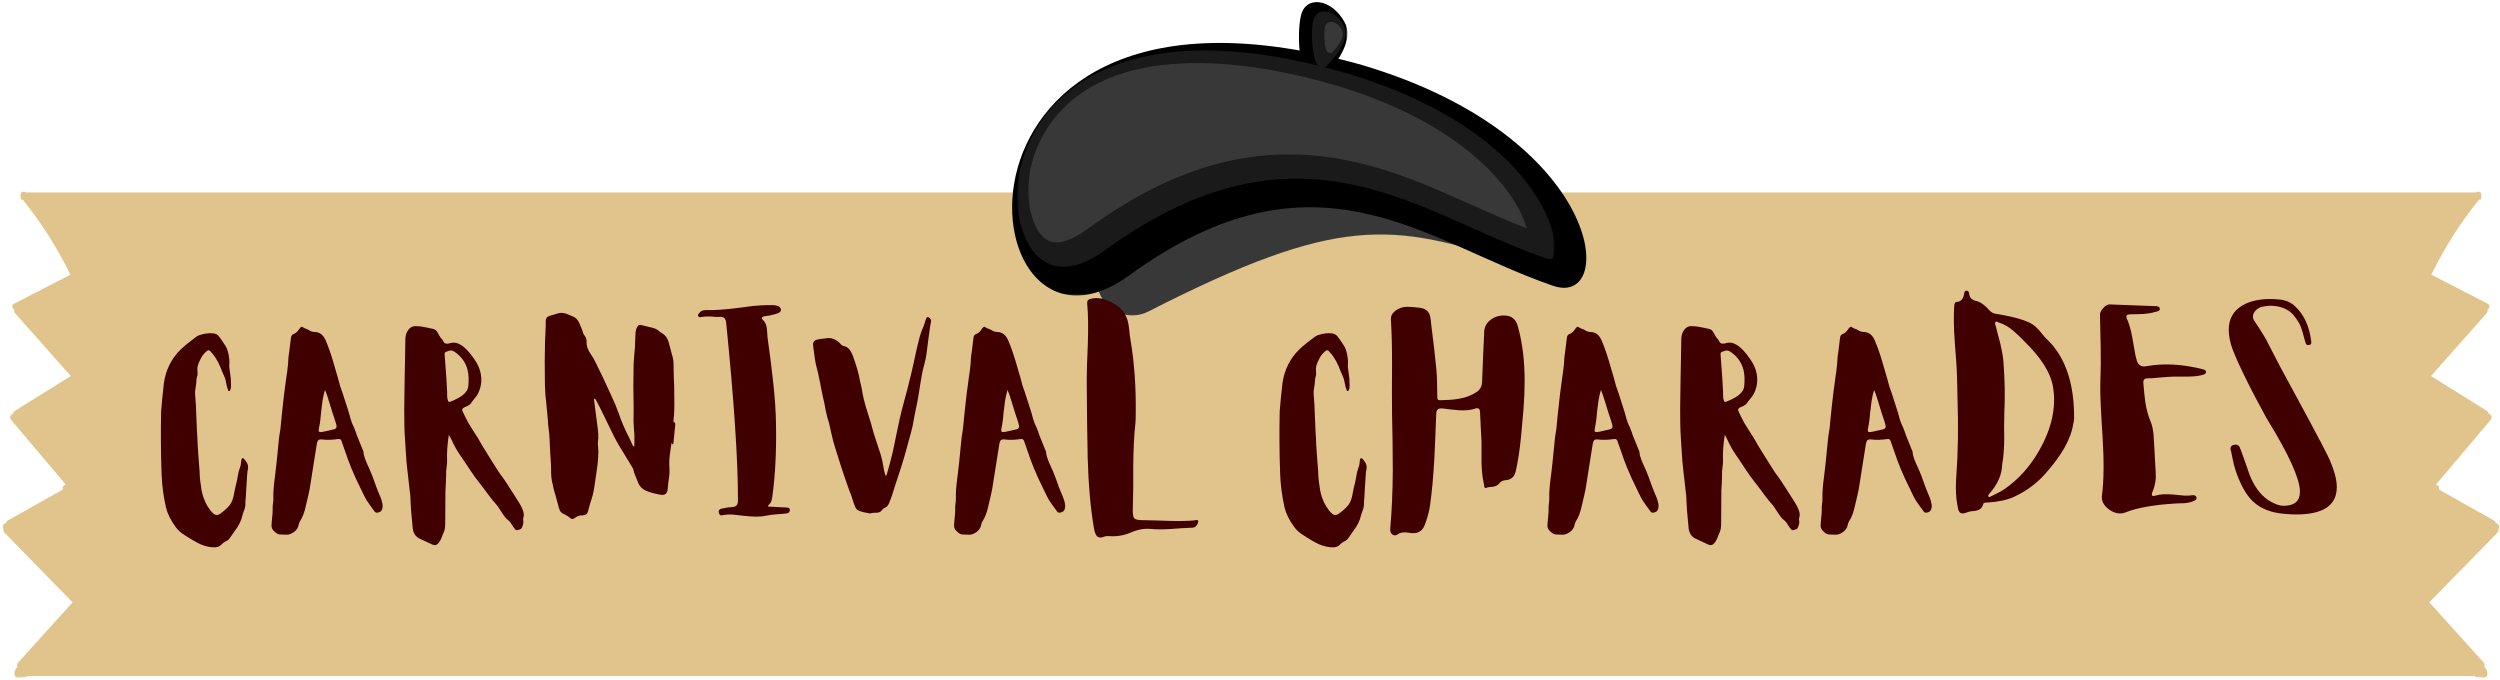 <svg width="967" height="263" viewBox="0 0 967 263" fill="none" xmlns="http://www.w3.org/2000/svg">
<mask id="mask0_3_466" style="mask-type:luminance" maskUnits="userSpaceOnUse" x="0" y="73" width="967" height="190">
<path d="M0.734 73.818H966.932V262.469H0.734V73.818Z" fill="white"/>
</mask>
<g mask="url(#mask0_3_466)">
<path d="M966.385 204.672C966.526 205.094 966.495 205.542 966.073 205.964C957.266 214.964 948.464 223.995 939.656 232.969C946.667 240.766 953.708 248.536 960.719 256.307C961.193 256.839 961.167 257.427 960.885 257.875C961.698 258.578 962.177 259.615 962.12 260.766C962.094 261.469 961.531 262.198 960.745 262.141L958.083 261.943C957.662 261.917 957.406 261.75 957.182 261.495H10.552C10.328 261.75 10.016 261.917 9.651 261.943L6.99 262.141C6.229 262.198 5.641 261.495 5.615 260.766C5.557 259.615 6.005 258.578 6.849 257.875C6.568 257.401 6.542 256.812 6.99 256.307C14.031 248.536 21.068 240.766 28.078 232.969C19.245 223.995 10.469 214.964 1.661 205.964C1.24 205.542 1.182 205.094 1.323 204.672C0.734 203.911 1.042 202.401 2.333 202.344C2.359 202.344 2.359 202.344 2.391 202.313C2.417 201.948 2.583 201.583 3.005 201.333C10.104 197.349 17.224 193.37 24.323 189.328C24.068 188.573 24.464 187.563 25.5 187.505L4.266 162.375C3.484 161.422 4.214 160.188 5.109 160.021C5.135 159.599 5.307 159.234 5.729 158.953C12.938 154.438 20.141 149.948 27.38 145.432C20.198 137.359 13.047 129.25 5.839 121.172C5.448 120.724 5.417 120.276 5.557 119.828C4.719 119.349 4.323 118.063 5.448 117.469C12.708 113.74 19.974 109.984 27.24 106.25C22.162 95.849 16.021 86.172 8.755 77.193H8.026C8.026 76.859 8.052 76.521 8.052 76.188C7.802 75.682 7.859 75.177 8.109 74.781V74.448H8.333C8.813 73.969 9.542 73.859 10.073 74.448H957.63C958.167 73.859 958.922 73.969 959.37 74.448H959.594V74.781C959.849 75.177 959.906 75.682 959.651 76.188C959.651 76.521 959.682 76.859 959.682 77.193H958.922C951.63 86.172 945.516 95.849 940.438 106.25C947.703 109.984 954.969 113.74 962.234 117.469C963.328 118.031 962.964 119.349 962.12 119.828C962.26 120.276 962.203 120.724 961.839 121.172L940.297 145.432C947.505 149.948 954.745 154.438 961.953 158.953C962.401 159.234 962.542 159.599 962.568 160.021C963.469 160.188 964.198 161.422 963.412 162.375L942.177 187.505C943.214 187.563 943.609 188.573 943.328 189.328C950.422 193.339 957.547 197.323 964.646 201.333C965.094 201.583 965.26 201.948 965.292 202.313C965.292 202.344 965.318 202.344 965.318 202.344C966.693 202.401 967.026 203.911 966.385 204.672Z" fill="#E1C38C"/>
</g>
<mask id="mask1_3_466" style="mask-type:luminance" maskUnits="userSpaceOnUse" x="416" y="56" width="172" height="67">
<path d="M416 56H588V122.667H416V56Z" fill="white"/>
</mask>
<g mask="url(#mask1_3_466)">
<mask id="mask2_3_466" style="mask-type:luminance" maskUnits="userSpaceOnUse" x="328" y="-84" width="309" height="268">
<path d="M328.51 -16.427L584.26 -83.917L636.979 115.859L381.229 183.349L328.51 -16.427Z" fill="white"/>
</mask>
<g mask="url(#mask2_3_466)">
<mask id="mask3_3_466" style="mask-type:luminance" maskUnits="userSpaceOnUse" x="328" y="-84" width="310" height="268">
<path d="M584.562 -84L328.807 -16.51L381.526 183.266L637.281 115.776L584.562 -84Z" fill="white"/>
</mask>
<g mask="url(#mask3_3_466)">
<path fill-rule="evenodd" clip-rule="evenodd" d="M574.042 56.135C578.547 57.292 582.844 58.51 586.969 59.776L584.714 101.182C538.266 86.427 518.073 82.745 444.24 120.464C440.422 122.417 436.328 122.526 432.411 120.776C428.495 119.026 425.844 115.906 424.75 111.755L416.177 79.276L574.042 56.135Z" fill="#393838"/>
</g>
</g>
</g>
<mask id="mask4_3_466" style="mask-type:luminance" maskUnits="userSpaceOnUse" x="390" y="16" width="225" height="99">
<path d="M390.667 16H614.667V114.667H390.667V16Z" fill="white"/>
</mask>
<g mask="url(#mask4_3_466)">
<mask id="mask5_3_466" style="mask-type:luminance" maskUnits="userSpaceOnUse" x="328" y="-84" width="309" height="268">
<path d="M328.51 -16.427L584.26 -83.917L636.979 115.859L381.229 183.349L328.51 -16.427Z" fill="white"/>
</mask>
<g mask="url(#mask5_3_466)">
<mask id="mask6_3_466" style="mask-type:luminance" maskUnits="userSpaceOnUse" x="328" y="-84" width="310" height="268">
<path d="M584.562 -84L328.807 -16.51L381.526 183.266L637.281 115.776L584.562 -84Z" fill="white"/>
</mask>
<g mask="url(#mask6_3_466)">
<path fill-rule="evenodd" clip-rule="evenodd" d="M526.995 25.193C620.589 53.021 625.75 119.12 600.792 110.568C550.979 93.5 509.276 53.885 436.776 106.516C373.229 152.651 355.203 -23.463 526.995 25.193Z" fill="black"/>
</g>
</g>
</g>
<mask id="mask7_3_466" style="mask-type:luminance" maskUnits="userSpaceOnUse" x="501" y="0" width="21" height="34">
<path d="M501.333 0H521.333V33.333H501.333V0Z" fill="white"/>
</mask>
<g mask="url(#mask7_3_466)">
<mask id="mask8_3_466" style="mask-type:luminance" maskUnits="userSpaceOnUse" x="328" y="-84" width="309" height="268">
<path d="M328.51 -16.427L584.26 -83.917L636.979 115.859L381.229 183.349L328.51 -16.427Z" fill="white"/>
</mask>
<g mask="url(#mask8_3_466)">
<mask id="mask9_3_466" style="mask-type:luminance" maskUnits="userSpaceOnUse" x="328" y="-84" width="310" height="268">
<path d="M584.562 -84L328.807 -16.51L381.526 183.266L637.281 115.776L584.562 -84Z" fill="white"/>
</mask>
<g mask="url(#mask9_3_466)">
<path fill-rule="evenodd" clip-rule="evenodd" d="M511.266 30.5C511.266 30.5 525.031 17.74 520.13 8.656C515.234 -0.427 505.203 -1.953 503.255 5.839C501.313 13.625 502.969 30.318 506.708 31.703C510.448 33.094 511.266 30.5 511.266 30.5Z" fill="black"/>
</g>
</g>
</g>
<mask id="mask10_3_466" style="mask-type:luminance" maskUnits="userSpaceOnUse" x="506" y="4" width="16" height="23">
<path d="M506.667 4H521.333V26.667H506.667V4Z" fill="white"/>
</mask>
<g mask="url(#mask10_3_466)">
<mask id="mask11_3_466" style="mask-type:luminance" maskUnits="userSpaceOnUse" x="328" y="-84" width="309" height="268">
<path d="M328.51 -16.427L584.26 -83.917L636.979 115.859L381.229 183.349L328.51 -16.427Z" fill="white"/>
</mask>
<g mask="url(#mask11_3_466)">
<mask id="mask12_3_466" style="mask-type:luminance" maskUnits="userSpaceOnUse" x="328" y="-84" width="310" height="268">
<path d="M584.562 -84L328.807 -16.51L381.526 183.266L637.281 115.776L584.562 -84Z" fill="white"/>
</mask>
<g mask="url(#mask12_3_466)">
<path fill-rule="evenodd" clip-rule="evenodd" d="M513.573 24.938C513.573 24.938 523.104 16.104 519.714 9.807C516.318 3.516 509.375 2.464 508.026 7.854C506.677 13.25 507.823 24.812 510.417 25.771C513.005 26.734 513.573 24.938 513.573 24.938Z" fill="#1A1A1A"/>
</g>
</g>
</g>
<mask id="mask13_3_466" style="mask-type:luminance" maskUnits="userSpaceOnUse" x="512" y="8" width="8" height="14">
<path d="M512 8H520V21.333H512V8Z" fill="white"/>
</mask>
<g mask="url(#mask13_3_466)">
<mask id="mask14_3_466" style="mask-type:luminance" maskUnits="userSpaceOnUse" x="328" y="-84" width="309" height="268">
<path d="M328.51 -16.427L584.26 -83.917L636.979 115.859L381.229 183.349L328.51 -16.427Z" fill="white"/>
</mask>
<g mask="url(#mask14_3_466)">
<mask id="mask15_3_466" style="mask-type:luminance" maskUnits="userSpaceOnUse" x="328" y="-84" width="310" height="268">
<path d="M584.562 -84L328.807 -16.51L381.526 183.266L637.281 115.776L584.562 -84Z" fill="white"/>
</mask>
<g mask="url(#mask15_3_466)">
<path fill-rule="evenodd" clip-rule="evenodd" d="M515.578 19.896C515.578 19.896 520.88 14.979 518.99 11.479C517.104 7.979 513.24 7.391 512.49 10.391C511.74 13.391 512.38 19.823 513.823 20.359C515.26 20.896 515.578 19.896 515.578 19.896Z" fill="#393838"/>
</g>
</g>
</g>
<mask id="mask16_3_466" style="mask-type:luminance" maskUnits="userSpaceOnUse" x="393" y="18" width="209" height="86">
<path d="M393.333 18.667H601.333V104H393.333V18.667Z" fill="white"/>
</mask>
<g mask="url(#mask16_3_466)">
<mask id="mask17_3_466" style="mask-type:luminance" maskUnits="userSpaceOnUse" x="328" y="-84" width="309" height="268">
<path d="M328.51 -16.427L584.26 -83.917L636.979 115.859L381.229 183.349L328.51 -16.427Z" fill="white"/>
</mask>
<g mask="url(#mask17_3_466)">
<mask id="mask18_3_466" style="mask-type:luminance" maskUnits="userSpaceOnUse" x="328" y="-84" width="310" height="268">
<path d="M584.562 -84L328.807 -16.51L381.526 183.266L637.281 115.776L584.562 -84Z" fill="white"/>
</mask>
<g mask="url(#mask18_3_466)">
<path fill-rule="evenodd" clip-rule="evenodd" d="M519.823 28.052C546.349 35.698 576.167 50.057 592.516 73.307C596.5 78.974 600.391 86.365 601.193 93.354C601.333 94.583 601.495 99.344 600.198 100.172C599.781 100.438 598.276 100.016 597.885 99.88C590.25 97.266 582.812 94.099 575.432 90.838C562.755 85.234 550.203 79.328 536.974 75.088C520.526 69.823 504.318 67.615 487.12 70.156C465.172 73.406 445.172 83.896 427.396 96.802C421.219 101.286 412.422 105.583 404.917 101.661C397.651 97.859 394.432 88.255 393.677 80.625C392.5 68.844 396 56.661 402.667 46.943C411.703 33.776 425.802 25.912 441.109 22.26C466.359 16.24 495.297 20.984 519.823 28.052Z" fill="#1A1A1A"/>
</g>
</g>
</g>
<mask id="mask19_3_466" style="mask-type:luminance" maskUnits="userSpaceOnUse" x="397" y="24" width="194" height="71">
<path d="M397.333 24H590.667V94.667H397.333V24Z" fill="white"/>
</mask>
<g mask="url(#mask19_3_466)">
<mask id="mask20_3_466" style="mask-type:luminance" maskUnits="userSpaceOnUse" x="328" y="-84" width="309" height="268">
<path d="M328.51 -16.427L584.26 -83.917L636.979 115.859L381.229 183.349L328.51 -16.427Z" fill="white"/>
</mask>
<g mask="url(#mask20_3_466)">
<mask id="mask21_3_466" style="mask-type:luminance" maskUnits="userSpaceOnUse" x="328" y="-84" width="310" height="268">
<path d="M584.562 -84L328.807 -16.51L381.526 183.266L637.281 115.776L584.562 -84Z" fill="white"/>
</mask>
<g mask="url(#mask21_3_466)">
<path fill-rule="evenodd" clip-rule="evenodd" d="M590.583 88.354C585.495 86.385 580.479 84.224 575.495 82.016C562.573 76.307 549.812 70.318 536.333 66C492.703 52.021 456.922 62.224 420.411 88.729C416.854 91.312 410 95.448 405.401 93.042C400.542 90.5 398.427 82.552 397.932 77.599C396.927 67.49 399.995 56.974 405.714 48.641C428.594 15.297 482.323 23.125 515.047 32.557C538.161 39.219 563.24 50.844 579.359 69.307C583.687 74.266 587.781 80.245 590 86.484C590.167 86.953 590.375 87.604 590.583 88.354Z" fill="#393838"/>
</g>
</g>
</g>
<path d="M95.713 182.536L95.671 182.703L95.234 189.453L95.067 192.557L94.984 193.369L94.921 194.203C95.015 195.427 94.786 196.677 94.234 197.953C94.026 198.442 93.864 198.932 93.755 199.432C93.349 201.349 92.338 203.375 90.713 205.515L89.046 207.911C88.614 208.578 88.135 209.026 87.609 209.265C86.828 209.609 86.119 210.119 85.484 210.786C84.953 211.338 84.213 211.645 83.255 211.703C81.489 211.786 79.557 211.38 77.463 210.494C76.573 210.078 75.546 209.52 74.38 208.828L72.859 207.911L71.38 206.953C69.948 206.088 68.786 205.036 67.901 203.786C66.01 201.203 64.776 198.687 64.192 196.244C63.234 192.036 62.671 187.776 62.505 183.453L62.317 177.182L62.234 170.869V165.203L62.317 159.494V159.203L62.796 153.703C63.005 151.51 63.203 149.671 63.401 148.182C64.109 143.072 66.286 138.718 69.942 135.119C70.718 134.369 71.677 133.546 72.817 132.64L75.776 130.369C76.177 130.052 76.578 129.822 76.984 129.682C79.078 128.963 80.984 128.724 82.692 128.974C83.51 129.099 84.161 129.468 84.651 130.078L85.755 131.557L86.234 132.286L86.692 132.994C87.484 133.984 88.036 135.276 88.359 136.869C88.677 138.343 88.796 139.677 88.713 140.869C88.64 141.328 88.656 141.864 88.755 142.474L88.963 144.036L89.276 146.432L89.359 148.786C89.411 149.744 89.281 150.505 88.963 151.057C88.88 151.197 88.76 151.265 88.609 151.265L88.401 151.224L88.276 151.057L87.755 149.453L87.526 148.39L87.317 147.349L87.13 146.619L86.88 145.869L86.005 143.911L85.213 141.911C84.114 139.328 82.796 137.281 81.255 135.765C80.906 135.421 80.531 135.39 80.13 135.682C79.057 136.531 78.244 137.515 77.692 138.64L77.255 139.515L76.859 140.432C76.567 141.13 76.39 141.765 76.338 142.349L76.38 143.619L76.421 144.828L76.338 145.349L76.171 145.911C76.046 146.385 75.984 146.765 75.984 147.057C75.984 147.807 75.869 148.781 75.651 149.974C75.442 151.015 75.406 152.234 75.546 153.619L75.776 156.849L75.901 160.057L76.171 166.474L76.338 169.349L76.463 172.161L76.776 176.744L77.13 181.349L77.213 182.494L77.255 183.619L77.338 185.099L77.526 186.536L77.942 189.494C78.151 190.609 78.401 191.578 78.692 192.411C79.177 193.776 79.713 194.921 80.296 195.849C81.031 197.015 81.734 197.906 82.401 198.515C83.286 199.39 84.244 199.432 85.276 198.64C86.901 197.447 88.099 196.343 88.88 195.328C89.573 194.401 90.067 193.224 90.359 191.807C90.651 190.13 91.073 188.182 91.63 185.974L91.88 184.619C92.114 183.078 92.421 181.828 92.796 180.869C92.948 180.552 93.067 180.119 93.151 179.578L93.317 178.182L93.359 177.911L93.401 177.661C93.468 177.453 93.588 177.322 93.755 177.265C93.963 177.213 94.151 177.255 94.317 177.39L94.505 177.661L94.713 177.869L94.921 178.182L95.151 178.474C95.869 179.349 96.114 180.411 95.88 181.661L95.796 181.974L95.713 182.453V182.536Z" fill="#400000"/>
<path d="M125.714 150.828C125.339 152.052 125.016 153.447 124.755 155.015L124.235 159.161L123.922 162.286C123.782 163.484 123.61 164.531 123.401 165.432L123.276 166.39C123.219 166.88 123.433 167.119 123.922 167.119C124.297 167.119 124.677 167.078 125.068 166.994L129.151 166.078C130.026 165.869 130.344 165.302 130.11 164.369L129.714 162.994L128.547 159.453L127.63 156.453L126.672 153.411L126.235 152.14L125.714 150.828ZM105.422 198.515L105.464 197.078C105.433 196.494 105.464 195.843 105.547 195.119C105.672 194.359 105.735 193.599 105.735 192.849C105.636 190.796 105.865 187.776 106.422 183.786L106.943 179.265L107.464 174.078L107.985 168.953L108.255 167.244L108.505 165.557L109.026 160.244L109.61 154.89L109.943 152.015L110.339 149.099L110.693 146.39L111.089 143.703C111.38 141.552 111.537 139.755 111.568 138.307L111.693 137.244L111.86 136.203L112.526 130.724C112.61 129.906 112.953 129.401 113.568 129.203C114.401 128.885 115.11 128.26 115.693 127.328L115.964 126.974L116.214 126.682C116.532 126.364 116.823 126.317 117.089 126.536C117.38 126.744 117.818 126.968 118.401 127.203L119.089 127.453L119.693 127.807C120.245 128.182 120.922 128.385 121.714 128.411C123.63 128.442 125.047 129.515 125.964 131.64C127.157 134.338 128.464 138.239 129.88 143.349L130.755 146.307L131.547 149.265L131.985 150.536L132.422 151.744L133.235 154.286L134.068 156.849C134.761 158.932 135.266 160.64 135.589 161.974C135.88 163.057 136.318 164.161 136.901 165.286L137.505 166.807L138.026 168.349L140.214 173.786L140.464 174.307L140.61 174.828C140.662 175.703 140.891 176.661 141.297 177.703L141.818 179.015L142.422 180.349C142.948 181.463 143.505 182.765 144.089 184.265L145.526 188.244C145.985 189.484 146.532 190.828 147.172 192.286C147.547 193.161 147.808 194.093 147.964 195.078C148.016 195.484 148.016 195.911 147.964 196.369C147.808 197.484 147.172 198.119 146.047 198.286C145.547 198.385 145.162 198.239 144.901 197.849L143.86 196.432L142.818 194.994C141.985 193.859 141.36 192.838 140.943 191.932L139.255 188.453L137.589 184.974C136.38 182.307 135.391 179.927 134.63 177.828L133.505 174.599L132.38 171.39L132.235 170.953L132.068 170.474C131.86 169.947 131.433 169.734 130.797 169.828C128.448 170.151 126.568 170.218 125.151 170.036C124.162 169.901 123.511 169.953 123.193 170.203C122.87 170.468 122.636 171.093 122.485 172.078L119.797 189.057L119.36 191.161L118.36 195.411C117.828 198.036 117.058 200.099 116.047 201.599C115.782 202 115.578 202.567 115.443 203.307C115.261 204.234 114.662 205.078 113.651 205.828C112.636 206.546 111.651 206.88 110.693 206.828L108.61 206.744C108.052 206.77 107.526 206.625 107.026 206.307L106.422 205.828L105.818 205.265C105.235 204.708 104.969 203.911 105.026 202.869L105.422 198.515Z" fill="#400000"/>
<path d="M172.941 151.974L172.982 153.536C173.024 153.994 173.113 154.447 173.253 154.89C173.389 155.406 173.712 155.567 174.212 155.369L175.649 154.765L177.045 154.057C178.087 153.531 178.941 152.932 179.607 152.265C180.508 151.432 181.014 150.494 181.128 149.453C181.389 147.01 181.295 144.859 180.837 142.994C180.045 140.036 178.326 137.703 175.691 135.994C174.941 135.526 174.232 135.432 173.566 135.724L173.087 135.911L172.566 136.078C172.149 136.218 171.951 136.526 171.982 136.994L172.691 146.744L172.982 151.974H172.941ZM173.607 168.203C173.024 172.036 172.8 175.322 172.941 178.057C172.967 178.838 172.899 179.76 172.732 180.828C172.576 181.703 172.524 182.677 172.566 183.744L172.462 186.849L172.295 189.849L172.212 202.599C172.212 204 172.008 205.13 171.607 205.994L171.253 206.786L170.941 207.619C170.701 208.286 170.462 208.807 170.212 209.182L169.857 209.703L169.503 210.182C168.889 210.875 168.154 211.036 167.295 210.661L164.857 209.536L162.42 208.39C160.795 207.666 159.863 206.291 159.628 204.265L159.316 200.828L159.024 197.682L158.837 194.557L158.712 191.849L158.399 189.161L157.441 180.661C157.274 179.244 157.128 177.474 157.003 175.349L156.67 170.078C156.43 166.661 156.326 162.671 156.357 158.099L156.524 146.182L156.67 138.64L156.795 131.161C156.821 129.651 157.243 128.401 158.066 127.411C158.758 126.567 159.597 126.14 160.587 126.14C161.837 126.182 162.764 126.26 163.378 126.369L165.42 126.765L167.462 127.203C168.279 127.369 168.889 127.864 169.295 128.682C169.878 129.864 170.451 130.734 171.024 131.286L171.295 131.64L171.462 132.036C171.837 132.786 172.446 133.072 173.295 132.89L173.649 132.849L173.982 132.765C175.383 132.281 176.868 132.531 178.441 133.515C179.941 134.447 181.618 136.26 183.482 138.953C184.842 140.901 185.68 142.859 186.003 144.828C186.446 147.494 186.045 150.026 184.795 152.411C184.529 152.927 184.092 153.531 183.482 154.224L182.795 155.099L182.128 156.015C181.837 156.421 181.326 156.796 180.607 157.14L179.482 157.619C178.784 157.984 178.613 158.494 178.962 159.161L180.003 161.328L181.128 163.515L182.607 165.911L184.087 168.244L184.441 168.765L184.753 169.244C185.738 171.078 187.071 173.317 188.753 175.953L190.795 179.224L192.878 182.494L193.587 183.494C194.305 184.427 195.092 185.546 195.941 186.849L198.149 190.286L200.857 194.557C201.409 195.421 201.878 196.359 202.253 197.369C202.68 198.567 202.738 199.52 202.42 200.244C202.305 200.562 202.295 200.895 202.378 201.244C202.488 201.713 202.472 202.213 202.337 202.744L202.128 203.432L201.857 204.119C201.774 204.38 201.571 204.578 201.253 204.703C200.462 205.02 199.967 205.145 199.774 205.078C199.534 205.02 199.17 204.661 198.67 203.994L197.899 202.828C197.55 202.161 197.071 201.588 196.462 201.119C195.795 200.604 195.18 199.911 194.628 199.036L192.628 195.994L191.982 195.161C191.159 194.286 190.201 193.114 189.107 191.64L187.753 189.807L186.399 188.015C184.342 185.432 182.758 183.276 181.649 181.536L179.732 178.619L177.774 175.744C176.701 174.177 175.758 172.505 174.941 170.724L174.337 169.474L173.607 168.203Z" fill="#400000"/>
<path d="M245.355 172.744C245.465 169.817 245.418 167.578 245.209 166.036C245.126 165.161 245.069 164.114 245.043 162.89L245.084 159.765V157.286C244.944 152.442 244.944 146.968 245.084 140.869L245.314 137.515L245.605 134.119L245.751 130.015C245.777 129.005 245.86 128.177 246.001 127.536C246.137 127.078 246.34 126.661 246.605 126.286C246.98 125.76 247.444 125.572 248.001 125.724L252.48 126.807C253.298 127.005 254.043 127.364 254.709 127.89C255.209 128.322 255.647 128.64 256.022 128.849C257.272 129.515 258.137 130.661 258.626 132.286L260.23 138.349C260.381 138.89 260.47 139.468 260.501 140.078L260.626 145.619L260.772 149.536L260.814 153.453C260.897 157.286 260.803 160.244 260.543 162.328L260.501 162.682V163.036C260.527 163.26 260.699 163.401 261.022 163.453L261.105 163.64L261.189 163.932L261.147 164.807L260.459 171.557L260.376 171.828C260.345 171.885 260.272 171.885 260.147 171.828C260.147 171.828 260.012 171.656 259.751 171.307L259.418 173.557L259.105 175.786C258.866 177.703 258.814 179.359 258.939 180.744C259.048 182.343 258.918 184.234 258.543 186.411L258.314 188.536L258.23 189.453C257.965 191.026 257.053 191.661 255.501 191.369C253.001 190.911 251.126 190.39 249.876 189.807C248.303 189.088 247.241 187.927 246.689 186.328L246.209 185.182L245.751 184.015C245.334 183.114 245.084 182.328 245.001 181.661L244.834 181.224L244.605 180.828L239.168 171.869C238.668 171.026 238.069 169.921 237.376 168.557L233.939 161.494L232.897 159.369L231.814 157.203L231.064 155.765L230.293 154.369L230.147 154.286L229.98 154.182C229.84 154.255 229.772 154.369 229.772 154.536L229.814 154.932L230.418 159.64L231.022 164.286C231.449 167.078 231.543 169.276 231.293 170.869C231.22 171.328 231.235 171.921 231.334 172.64L231.459 174.703L231.376 176.744C231.319 178.317 231.105 180.286 230.73 182.661L229.855 188.578C229.73 189.484 229.506 190.557 229.189 191.807L228.23 194.932L227.418 197.849C227.209 198.64 226.715 199.104 225.939 199.244L225.418 199.349C224.22 199.276 223.131 199.651 222.147 200.474C221.564 200.932 220.949 200.838 220.314 200.203C220.022 199.911 219.631 199.64 219.147 199.39L217.751 198.64C217.012 198.296 216.522 197.656 216.272 196.724L215.23 192.932L214.168 189.161L213.48 186.015C213.272 184.849 213.168 183.786 213.168 182.828C213.194 181.817 213.168 180.572 213.084 179.099L212.834 175.39L212.605 170.307C212.522 168.364 212.36 166.677 212.126 165.244L212.001 164.119L211.959 162.932L211.355 156.536L210.959 152.744L210.772 148.911C210.657 142.302 210.673 136.718 210.814 132.161L211.001 128.161C211.084 126.536 211.11 125.197 211.084 124.14C211.053 123.182 211.532 122.531 212.522 122.182L214.314 121.661L216.084 121.14L216.272 121.099C217.105 120.932 218.048 121.026 219.105 121.369L220.397 121.89L221.709 122.453C222.72 122.859 223.506 123.697 224.064 124.974L224.876 126.849C225.194 127.599 225.418 128.255 225.543 128.807C225.626 129.13 225.798 129.432 226.064 129.724C226.647 130.421 226.923 131.244 226.897 132.203C226.824 133.802 227.402 135.453 228.626 137.161C229.152 137.859 229.72 138.828 230.334 140.078L233.334 146.265L236.209 152.494L238.001 156.453C238.626 157.994 239.147 159.359 239.564 160.536C240.366 162.984 241.512 165.656 243.001 168.557L243.834 170.307L244.647 172.078L244.834 172.432C244.944 172.546 245.116 172.651 245.355 172.744Z" fill="#400000"/>
<path d="M300.152 163.849C300.36 174.156 299.902 183.474 298.777 191.807L298.631 192.724L298.464 193.557C298.282 194.197 297.933 194.744 297.422 195.203C297.016 195.578 296.974 195.828 297.297 195.953L297.714 195.994H298.193L301.214 196.161L304.172 196.286L304.652 196.369L305.089 196.474C305.365 196.614 305.506 196.869 305.506 197.244C305.506 198.067 305.058 198.515 304.172 198.599L302.172 198.807L300.152 198.953C298.527 199.062 297.193 199.25 296.152 199.515C294.204 199.942 291.381 199.942 287.672 199.515L283.443 199.036C281.87 198.953 280.448 199.057 279.172 199.349C278.849 199.401 278.61 199.328 278.443 199.119L278.214 198.765L278.047 198.39C277.808 197.546 278.131 197.005 279.006 196.765C280.766 196.364 282.193 196.151 283.277 196.119C284.719 196.036 285.443 195.265 285.443 193.807C285.469 178.171 283.948 155.171 280.881 124.807C280.724 123.182 279.912 122.442 278.443 122.578H276.61L274.818 122.411C273.344 122.359 272.141 122.442 271.214 122.661C270.74 122.786 270.37 122.677 270.11 122.328C269.969 122.151 269.943 121.942 270.027 121.703L270.381 121.182C270.964 120.322 271.865 119.906 273.089 119.932C276.016 120.046 280.053 119.781 285.193 119.14L291.235 118.349C293.495 118.13 295.516 118.015 297.297 118.015H298.777C299.37 118.015 299.865 118.072 300.256 118.182C301.323 118.39 301.928 118.901 302.068 119.703C302.162 120.369 301.719 120.88 300.735 121.224L299.422 121.619L298.11 121.932C297.844 122.046 297.443 122.114 296.902 122.14L295.672 122.328L295.193 122.453L294.839 122.703C294.589 122.968 294.62 123.26 294.943 123.578C295.829 124.401 296.381 125.474 296.589 126.807L296.756 128.64L296.86 130.369L297.985 138.682L298.985 147.099C299.704 153.474 300.094 159.057 300.152 163.849Z" fill="#400000"/>
<path d="M342.701 184.015C342.81 183.932 342.893 183.802 342.951 183.619L343.096 183.182L344.18 179.307L345.18 175.39L345.826 172.432L346.43 169.432L348.013 161.974C348.648 159.197 349.273 156.734 349.888 154.578C350.555 152.26 351.419 148.864 352.492 144.39L353.534 139.786L354.534 135.161L355.096 132.807L355.68 130.494C356.164 128.786 356.711 127.281 357.326 125.974L357.721 124.765L358.117 123.494C358.435 122.484 358.971 122.364 359.721 123.14C360.065 123.515 360.201 123.942 360.117 124.411L359.805 126.057L359.076 131.328L358.409 136.64C358.268 137.921 357.961 139.401 357.492 141.078C357.003 142.734 356.539 144.984 356.096 147.828L355.326 152.578C355.034 154.411 354.742 155.984 354.451 157.286L353.763 160.64L353.138 164.036C352.997 164.869 352.753 165.927 352.409 167.203L351.534 170.349C350.893 172.807 350.211 175.26 349.492 177.703L348.409 181.182L347.263 184.661L346.263 187.724L345.305 190.765L344.617 192.807L343.826 194.765C343.477 195.614 342.914 196.182 342.138 196.474C341.789 196.588 341.482 196.828 341.221 197.203C340.721 197.953 339.992 198.328 339.034 198.328C338.169 198.302 337.461 198.364 336.909 198.515L336.68 198.599H336.471C334.607 198.307 333.201 197.963 332.242 197.557C331.544 197.296 331.039 196.739 330.721 195.89C330.315 194.906 330.023 194.093 329.846 193.453C329.555 192.411 329.06 191.036 328.367 189.328L327.805 187.724L327.242 186.14C326.628 184.432 325.898 182.244 325.055 179.578L322.971 172.953C322.596 171.828 322.206 170.406 321.805 168.682L320.846 164.369L320.701 163.765C320.242 162.432 319.794 160.739 319.367 158.682L318.888 156.099L318.305 153.536L317.701 150.619L317.138 147.703C316.68 145.328 316.242 143.401 315.826 141.911C315.576 141.01 315.357 139.932 315.18 138.682L314.742 135.474L314.534 133.765C314.326 132.463 314.872 131.651 316.18 131.328L317.055 131.161L317.971 131.036L318.659 130.974L319.326 130.89C321.143 130.432 322.956 131.015 324.763 132.64L325.159 133.078C325.503 133.51 325.919 133.765 326.409 133.849C327.685 134.114 328.659 134.947 329.326 136.349L329.763 137.286C331.18 141.093 332.138 144.406 332.638 147.224V147.39C332.898 148.213 333.164 149.38 333.43 150.89L333.721 152.619L334.117 154.411C334.492 155.911 334.93 157.463 335.43 159.057L336.826 163.515L338.076 167.994L338.305 168.64L338.513 169.307L340.596 175.661C341.096 177.26 341.477 178.942 341.742 180.703L342.034 182.265L342.471 183.849L342.555 183.932L342.701 184.015Z" fill="#400000"/>
<path d="M389.717 150.828C389.342 152.052 389.019 153.447 388.759 155.015L388.238 159.161L387.926 162.286C387.785 163.484 387.613 164.531 387.405 165.432L387.28 166.39C387.222 166.88 387.436 167.119 387.926 167.119C388.301 167.119 388.681 167.078 389.071 166.994L393.155 166.078C394.03 165.869 394.347 165.302 394.113 164.369L393.717 162.994L392.551 159.453L391.634 156.453L390.676 153.411L390.238 152.14L389.717 150.828ZM369.426 198.515L369.467 197.078C369.436 196.494 369.467 195.843 369.551 195.119C369.676 194.359 369.738 193.599 369.738 192.849C369.639 190.796 369.868 187.776 370.426 183.786L370.946 179.265L371.467 174.078L371.988 168.953L372.259 167.244L372.509 165.557L373.03 160.244L373.613 154.89L373.946 152.015L374.342 149.099L374.696 146.39L375.092 143.703C375.384 141.552 375.54 139.755 375.571 138.307L375.696 137.244L375.863 136.203L376.53 130.724C376.613 129.906 376.957 129.401 377.571 129.203C378.405 128.885 379.113 128.26 379.696 127.328L379.967 126.974L380.217 126.682C380.535 126.364 380.827 126.317 381.092 126.536C381.384 126.744 381.821 126.968 382.405 127.203L383.092 127.453L383.696 127.807C384.248 128.182 384.926 128.385 385.717 128.411C387.634 128.442 389.051 129.515 389.967 131.64C391.16 134.338 392.467 138.239 393.884 143.349L394.759 146.307L395.551 149.265L395.988 150.536L396.426 151.744L397.238 154.286L398.071 156.849C398.764 158.932 399.269 160.64 399.592 161.974C399.884 163.057 400.321 164.161 400.905 165.286L401.509 166.807L402.03 168.349L404.217 173.786L404.467 174.307L404.613 174.828C404.665 175.703 404.894 176.661 405.301 177.703L405.821 179.015L406.426 180.349C406.952 181.463 407.509 182.765 408.092 184.265L409.53 188.244C409.988 189.484 410.535 190.828 411.176 192.286C411.551 193.161 411.811 194.093 411.967 195.078C412.019 195.484 412.019 195.911 411.967 196.369C411.811 197.484 411.176 198.119 410.051 198.286C409.551 198.385 409.165 198.239 408.905 197.849L407.863 196.432L406.821 194.994C405.988 193.859 405.363 192.838 404.946 191.932L403.259 188.453L401.592 184.974C400.384 182.307 399.394 179.927 398.634 177.828L397.509 174.599L396.384 171.39L396.238 170.953L396.071 170.474C395.863 169.947 395.436 169.734 394.801 169.828C392.452 170.151 390.571 170.218 389.155 170.036C388.165 169.901 387.514 169.953 387.196 170.203C386.873 170.468 386.639 171.093 386.488 172.078L383.801 189.057L383.363 191.161L382.363 195.411C381.832 198.036 381.061 200.099 380.051 201.599C379.785 202 379.582 202.567 379.446 203.307C379.264 204.234 378.665 205.078 377.655 205.828C376.639 206.546 375.655 206.88 374.696 206.828L372.613 206.744C372.056 206.77 371.53 206.625 371.03 206.307L370.426 205.828L369.821 205.265C369.238 204.708 368.972 203.911 369.03 202.869L369.426 198.515Z" fill="#400000"/>
<path d="M439.173 163.724C438.673 168.224 438.392 173.817 438.34 180.494V188.619L438.173 196.682C438.09 198.708 438.277 199.974 438.736 200.474C439.163 200.984 440.35 201.229 442.298 201.203L447.173 201.307L452.048 201.474C456.033 201.583 459.277 201.526 461.777 201.307L462.298 201.203L462.819 201.119C463.194 201.119 463.408 201.265 463.465 201.557C463.517 201.817 463.449 202.151 463.257 202.557C463.1 202.901 462.882 203.234 462.59 203.557C462.241 203.932 461.72 204.119 461.027 204.119L457.069 204.307L453.111 204.599C449.887 204.807 447.241 204.807 445.173 204.599C442.715 204.349 440.142 204.796 437.465 205.953C434.824 207.088 432.142 207.567 429.423 207.39L428.34 207.349C427.923 207.375 427.579 207.432 427.319 207.515C425.871 208.099 424.829 208.015 424.194 207.265C423.762 206.765 423.413 205.807 423.152 204.39C421.819 196.671 421.007 187.536 420.715 176.994L420.486 163.244L420.361 149.494C420.329 147.234 420.361 144.557 420.444 141.474L420.757 133.432C420.991 126.838 420.913 121.489 420.527 117.39C420.47 116.505 420.746 115.953 421.361 115.744C424.319 114.677 427.829 115.463 431.902 118.099C434.079 119.546 435.517 121.572 436.215 124.182C436.449 125.057 436.652 126.255 436.819 127.765L436.986 129.557L437.257 131.369C438.767 140.177 439.449 149.802 439.298 160.244L439.257 162.286L439.215 163.119L439.173 163.724Z" fill="#400000"/>
<path d="M528.376 182.536L528.334 182.703L527.897 189.453L527.73 192.557L527.647 193.369L527.584 194.203C527.678 195.427 527.449 196.677 526.897 197.953C526.688 198.442 526.527 198.932 526.417 199.432C526.011 201.349 525.001 203.375 523.376 205.515L521.709 207.911C521.277 208.578 520.798 209.026 520.272 209.265C519.49 209.609 518.782 210.119 518.147 210.786C517.615 211.338 516.876 211.645 515.917 211.703C514.152 211.786 512.219 211.38 510.126 210.494C509.235 210.078 508.209 209.52 507.042 208.828L505.522 207.911L504.042 206.953C502.61 206.088 501.449 205.036 500.563 203.786C498.673 201.203 497.438 198.687 496.855 196.244C495.897 192.036 495.334 187.776 495.167 183.453L494.98 177.182L494.897 170.869V165.203L494.98 159.494V159.203L495.459 153.703C495.667 151.51 495.865 149.671 496.063 148.182C496.772 143.072 498.949 138.718 502.605 135.119C503.381 134.369 504.339 133.546 505.48 132.64L508.438 130.369C508.839 130.052 509.24 129.822 509.647 129.682C511.74 128.963 513.647 128.724 515.355 128.974C516.173 129.099 516.824 129.468 517.313 130.078L518.417 131.557L518.897 132.286L519.355 132.994C520.147 133.984 520.699 135.276 521.022 136.869C521.339 138.343 521.459 139.677 521.376 140.869C521.303 141.328 521.318 141.864 521.417 142.474L521.626 144.036L521.938 146.432L522.022 148.786C522.074 149.744 521.943 150.505 521.626 151.057C521.542 151.197 521.423 151.265 521.272 151.265L521.063 151.224L520.938 151.057L520.417 149.453L520.188 148.39L519.98 147.349L519.792 146.619L519.542 145.869L518.667 143.911L517.876 141.911C516.777 139.328 515.459 137.281 513.917 135.765C513.568 135.421 513.193 135.39 512.792 135.682C511.719 136.531 510.907 137.515 510.355 138.64L509.917 139.515L509.522 140.432C509.23 141.13 509.053 141.765 509.001 142.349L509.042 143.619L509.084 144.828L509.001 145.349L508.834 145.911C508.709 146.385 508.647 146.765 508.647 147.057C508.647 147.807 508.532 148.781 508.313 149.974C508.105 151.015 508.068 152.234 508.209 153.619L508.438 156.849L508.563 160.057L508.834 166.474L509.001 169.349L509.126 172.161L509.438 176.744L509.792 181.349L509.876 182.494L509.917 183.619L510.001 185.099L510.188 186.536L510.605 189.494C510.813 190.609 511.063 191.578 511.355 192.411C511.839 193.776 512.376 194.921 512.959 195.849C513.693 197.015 514.397 197.906 515.063 198.515C515.949 199.39 516.907 199.432 517.938 198.64C519.563 197.447 520.761 196.343 521.542 195.328C522.235 194.401 522.73 193.224 523.022 191.807C523.313 190.13 523.735 188.182 524.292 185.974L524.542 184.619C524.777 183.078 525.084 181.828 525.459 180.869C525.61 180.552 525.73 180.119 525.813 179.578L525.98 178.182L526.022 177.911L526.063 177.661C526.131 177.453 526.251 177.322 526.417 177.265C526.626 177.213 526.813 177.255 526.98 177.39L527.167 177.661L527.376 177.869L527.584 178.182L527.813 178.474C528.532 179.349 528.777 180.411 528.542 181.661L528.459 181.974L528.376 182.453V182.536Z" fill="#400000"/>
<path d="M587.105 126.244C586.465 123.885 585.173 122.531 583.23 122.182C580.908 121.781 578.819 122.192 576.96 123.411C575.095 124.692 574.137 126.359 574.085 128.411L573.647 138.119L573.272 147.786C573.199 149.359 572.564 150.593 571.355 151.494C569.408 152.859 567.085 153.765 564.376 154.224C563.303 154.432 562.074 154.578 560.689 154.661L556.939 154.807C556.439 154.807 556.132 154.614 556.022 154.224L555.939 153.661V153.099L555.855 148.015C555.824 145.974 555.736 144.286 555.585 142.953L554.71 134.557L553.668 126.14L553.418 123.807C553.319 122.906 553.158 122.177 552.939 121.619C552.355 120.151 551.105 119.296 549.189 119.057L546.751 118.786L544.314 118.661C542.48 118.718 540.939 119.239 539.689 120.224C538.48 121.182 537.918 122.328 538.001 123.661C538.319 128.401 538.465 134.442 538.439 141.786L538.397 150.786L538.439 159.849L538.647 170.994L538.73 182.182C538.673 190.546 538.34 197.974 537.73 204.474C537.647 205.484 537.923 206.244 538.564 206.744C539.23 207.229 539.939 207.203 540.689 206.661C541.715 205.921 543.137 205.729 544.96 206.078C548.069 206.687 550.116 205.671 551.105 203.036C552.116 200.395 552.798 197.88 553.147 195.474C553.866 190.239 554.418 184.317 554.793 177.703L555.189 168.828L555.543 159.932C555.569 158.489 556.34 157.838 557.855 157.974L561.064 158.369L564.293 158.682C566.762 158.849 568.908 158.63 570.73 158.015C571.84 157.64 572.423 158.135 572.48 159.494L572.751 165.161L573.043 170.786V179.015C573.126 182.171 573.428 184.88 573.96 187.14L574.043 187.661L574.126 188.286C574.251 188.692 574.47 188.838 574.793 188.724C575.137 188.572 575.569 188.468 576.085 188.411L577.397 188.286C578.465 188.135 579.277 187.724 579.835 187.057C580.47 186.255 581.283 185.817 582.272 185.744C584.423 185.635 585.757 184.505 586.272 182.349C587.116 178.724 587.803 174.26 588.335 168.953L589.293 158.244C589.585 154.286 589.73 150.734 589.73 147.578C589.757 139.651 588.882 132.536 587.105 126.244Z" fill="#400000"/>
<path d="M619.24 150.828C618.865 152.052 618.542 153.447 618.282 155.015L617.761 159.161L617.448 162.286C617.308 163.484 617.136 164.531 616.927 165.432L616.802 166.39C616.745 166.88 616.959 167.119 617.448 167.119C617.823 167.119 618.203 167.078 618.594 166.994L622.677 166.078C623.552 165.869 623.87 165.302 623.636 164.369L623.24 162.994L622.073 159.453L621.157 156.453L620.198 153.411L619.761 152.14L619.24 150.828ZM598.948 198.515L598.99 197.078C598.959 196.494 598.99 195.843 599.073 195.119C599.198 194.359 599.261 193.599 599.261 192.849C599.162 190.796 599.391 187.776 599.948 183.786L600.469 179.265L600.99 174.078L601.511 168.953L601.782 167.244L602.032 165.557L602.552 160.244L603.136 154.89L603.469 152.015L603.865 149.099L604.219 146.39L604.615 143.703C604.907 141.552 605.063 139.755 605.094 138.307L605.219 137.244L605.386 136.203L606.052 130.724C606.136 129.906 606.48 129.401 607.094 129.203C607.927 128.885 608.636 128.26 609.219 127.328L609.49 126.974L609.74 126.682C610.058 126.364 610.349 126.317 610.615 126.536C610.907 126.744 611.344 126.968 611.927 127.203L612.615 127.453L613.219 127.807C613.771 128.182 614.448 128.385 615.24 128.411C617.157 128.442 618.573 129.515 619.49 131.64C620.683 134.338 621.99 138.239 623.407 143.349L624.282 146.307L625.073 149.265L625.511 150.536L625.948 151.744L626.761 154.286L627.594 156.849C628.287 158.932 628.792 160.64 629.115 161.974C629.407 163.057 629.844 164.161 630.427 165.286L631.032 166.807L631.552 168.349L633.74 173.786L633.99 174.307L634.136 174.828C634.188 175.703 634.417 176.661 634.823 177.703L635.344 179.015L635.948 180.349C636.474 181.463 637.032 182.765 637.615 184.265L639.052 188.244C639.511 189.484 640.058 190.828 640.698 192.286C641.073 193.161 641.334 194.093 641.49 195.078C641.542 195.484 641.542 195.911 641.49 196.369C641.334 197.484 640.698 198.119 639.573 198.286C639.073 198.385 638.688 198.239 638.427 197.849L637.386 196.432L636.344 194.994C635.511 193.859 634.886 192.838 634.469 191.932L632.782 188.453L631.115 184.974C629.907 182.307 628.917 179.927 628.157 177.828L627.032 174.599L625.907 171.39L625.761 170.953L625.594 170.474C625.386 169.947 624.959 169.734 624.323 169.828C621.974 170.151 620.094 170.218 618.677 170.036C617.688 169.901 617.037 169.953 616.719 170.203C616.396 170.468 616.162 171.093 616.011 172.078L613.323 189.057L612.886 191.161L611.886 195.411C611.355 198.036 610.584 200.099 609.573 201.599C609.308 202 609.105 202.567 608.969 203.307C608.787 204.234 608.188 205.078 607.177 205.828C606.162 206.546 605.177 206.88 604.219 206.828L602.136 206.744C601.578 206.77 601.052 206.625 600.552 206.307L599.948 205.828L599.344 205.265C598.761 204.708 598.495 203.911 598.552 202.869L598.948 198.515Z" fill="#400000"/>
<path d="M666.467 151.974L666.508 153.536C666.55 153.994 666.639 154.447 666.779 154.89C666.915 155.406 667.238 155.567 667.738 155.369L669.175 154.765L670.571 154.057C671.613 153.531 672.467 152.932 673.133 152.265C674.034 151.432 674.54 150.494 674.654 149.453C674.915 147.01 674.821 144.859 674.363 142.994C673.571 140.036 671.852 137.703 669.217 135.994C668.467 135.526 667.758 135.432 667.092 135.724L666.613 135.911L666.092 136.078C665.675 136.218 665.477 136.526 665.508 136.994L666.217 146.744L666.508 151.974H666.467ZM667.133 168.203C666.55 172.036 666.326 175.322 666.467 178.057C666.493 178.838 666.425 179.76 666.258 180.828C666.102 181.703 666.05 182.677 666.092 183.744L665.988 186.849L665.821 189.849L665.738 202.599C665.738 204 665.534 205.13 665.133 205.994L664.779 206.786L664.467 207.619C664.227 208.286 663.988 208.807 663.738 209.182L663.383 209.703L663.029 210.182C662.415 210.875 661.68 211.036 660.821 210.661L658.383 209.536L655.946 208.39C654.321 207.666 653.389 206.291 653.154 204.265L652.842 200.828L652.55 197.682L652.363 194.557L652.238 191.849L651.925 189.161L650.967 180.661C650.8 179.244 650.654 177.474 650.529 175.349L650.196 170.078C649.956 166.661 649.852 162.671 649.883 158.099L650.05 146.182L650.196 138.64L650.321 131.161C650.347 129.651 650.769 128.401 651.592 127.411C652.284 126.567 653.123 126.14 654.113 126.14C655.363 126.182 656.29 126.26 656.904 126.369L658.946 126.765L660.988 127.203C661.805 127.369 662.415 127.864 662.821 128.682C663.404 129.864 663.977 130.734 664.55 131.286L664.821 131.64L664.988 132.036C665.363 132.786 665.972 133.072 666.821 132.89L667.175 132.849L667.508 132.765C668.909 132.281 670.394 132.531 671.967 133.515C673.467 134.447 675.144 136.26 677.008 138.953C678.368 140.901 679.206 142.859 679.529 144.828C679.972 147.494 679.571 150.026 678.321 152.411C678.055 152.927 677.618 153.531 677.008 154.224L676.321 155.099L675.654 156.015C675.363 156.421 674.852 156.796 674.133 157.14L673.008 157.619C672.31 157.984 672.139 158.494 672.488 159.161L673.529 161.328L674.654 163.515L676.133 165.911L677.613 168.244L677.967 168.765L678.279 169.244C679.264 171.078 680.597 173.317 682.279 175.953L684.321 179.224L686.404 182.494L687.113 183.494C687.831 184.427 688.618 185.546 689.467 186.849L691.675 190.286L694.383 194.557C694.935 195.421 695.404 196.359 695.779 197.369C696.206 198.567 696.264 199.52 695.946 200.244C695.831 200.562 695.821 200.895 695.904 201.244C696.014 201.713 695.998 202.213 695.863 202.744L695.654 203.432L695.383 204.119C695.3 204.38 695.097 204.578 694.779 204.703C693.988 205.02 693.493 205.145 693.3 205.078C693.06 205.02 692.696 204.661 692.196 203.994L691.425 202.828C691.076 202.161 690.597 201.588 689.988 201.119C689.321 200.604 688.706 199.911 688.154 199.036L686.154 195.994L685.508 195.161C684.685 194.286 683.727 193.114 682.633 191.64L681.279 189.807L679.925 188.015C677.868 185.432 676.284 183.276 675.175 181.536L673.258 178.619L671.3 175.744C670.227 174.177 669.284 172.505 668.467 170.724L667.863 169.474L667.133 168.203Z" fill="#400000"/>
<path d="M724.902 150.828C724.527 152.052 724.204 153.447 723.944 155.015L723.423 159.161L723.11 162.286C722.97 163.484 722.798 164.531 722.59 165.432L722.465 166.39C722.407 166.88 722.621 167.119 723.11 167.119C723.485 167.119 723.866 167.078 724.256 166.994L728.34 166.078C729.215 165.869 729.532 165.302 729.298 164.369L728.902 162.994L727.735 159.453L726.819 156.453L725.86 153.411L725.423 152.14L724.902 150.828ZM704.61 198.515L704.652 197.078C704.621 196.494 704.652 195.843 704.735 195.119C704.86 194.359 704.923 193.599 704.923 192.849C704.824 190.796 705.053 187.776 705.61 183.786L706.131 179.265L706.652 174.078L707.173 168.953L707.444 167.244L707.694 165.557L708.215 160.244L708.798 154.89L709.131 152.015L709.527 149.099L709.881 146.39L710.277 143.703C710.569 141.552 710.725 139.755 710.756 138.307L710.881 137.244L711.048 136.203L711.715 130.724C711.798 129.906 712.142 129.401 712.756 129.203C713.59 128.885 714.298 128.26 714.881 127.328L715.152 126.974L715.402 126.682C715.72 126.364 716.012 126.317 716.277 126.536C716.569 126.744 717.006 126.968 717.59 127.203L718.277 127.453L718.881 127.807C719.433 128.182 720.11 128.385 720.902 128.411C722.819 128.442 724.235 129.515 725.152 131.64C726.345 134.338 727.652 138.239 729.069 143.349L729.944 146.307L730.735 149.265L731.173 150.536L731.61 151.744L732.423 154.286L733.256 156.849C733.949 158.932 734.454 160.64 734.777 161.974C735.069 163.057 735.506 164.161 736.09 165.286L736.694 166.807L737.215 168.349L739.402 173.786L739.652 174.307L739.798 174.828C739.85 175.703 740.079 176.661 740.485 177.703L741.006 179.015L741.61 180.349C742.137 181.463 742.694 182.765 743.277 184.265L744.715 188.244C745.173 189.484 745.72 190.828 746.36 192.286C746.735 193.161 746.996 194.093 747.152 195.078C747.204 195.484 747.204 195.911 747.152 196.369C746.996 197.484 746.36 198.119 745.235 198.286C744.735 198.385 744.35 198.239 744.09 197.849L743.048 196.432L742.006 194.994C741.173 193.859 740.548 192.838 740.131 191.932L738.444 188.453L736.777 184.974C735.569 182.307 734.579 179.927 733.819 177.828L732.694 174.599L731.569 171.39L731.423 170.953L731.256 170.474C731.048 169.947 730.621 169.734 729.985 169.828C727.637 170.151 725.756 170.218 724.34 170.036C723.35 169.901 722.699 169.953 722.381 170.203C722.058 170.468 721.824 171.093 721.673 172.078L718.985 189.057L718.548 191.161L717.548 195.411C717.017 198.036 716.246 200.099 715.235 201.599C714.97 202 714.767 202.567 714.631 203.307C714.449 204.234 713.85 205.078 712.84 205.828C711.824 206.546 710.84 206.88 709.881 206.828L707.798 206.744C707.241 206.77 706.715 206.625 706.215 206.307L705.61 205.828L705.006 205.265C704.423 204.708 704.157 203.911 704.215 202.869L704.61 198.515Z" fill="#400000"/>
<path d="M774.442 179.619C774.358 183.619 772.66 187.453 769.358 191.119C769.233 191.234 769.139 191.39 769.087 191.599C769.03 191.796 769.03 191.932 769.087 192.015C769.197 192.224 769.358 192.302 769.567 192.244L769.879 192.119L770.129 191.974L772.796 190.64C773.837 190.114 774.692 189.619 775.358 189.161C780.702 185.468 785.139 180.546 788.671 174.39C793.639 165.713 795.447 157.427 794.087 149.536C793.129 144.109 789.452 138.286 783.067 132.078L780.879 129.89C780.014 129.057 779.264 128.38 778.629 127.849C776.848 126.364 775.067 125.349 773.275 124.807L772.921 124.661L772.608 124.453C772.317 124.343 772.072 124.369 771.879 124.536C771.697 124.718 771.634 124.953 771.692 125.244L771.796 125.619L771.921 125.974L772.796 129.411L773.712 132.849C774.348 135.531 774.754 137.859 774.921 139.828C775.473 146.843 775.593 153.474 775.275 159.724L775.192 164.515L775.233 169.39C775.233 173.39 774.968 176.802 774.442 179.619ZM801.921 163.932C801.129 169.682 797.442 176.218 790.858 183.536C787.634 187.109 783.702 189.984 779.067 192.161C776.41 193.369 773.046 194.109 768.962 194.369H768.442L767.879 194.411C767.431 194.484 767.181 194.656 767.129 194.932C766.78 196.338 765.926 197.182 764.567 197.474L763.692 197.64L762.775 197.724C762.025 197.807 761.442 197.942 761.025 198.119C759.468 198.812 758.41 198.755 757.858 197.953C757.619 197.661 757.447 197.213 757.337 196.599L757.212 195.765L757.025 194.932C756.593 192.474 756.447 189.515 756.587 186.057L756.858 181.619L757.108 177.182C757.317 172.656 757.389 167.505 757.337 161.724L756.983 146.265C756.952 144.349 756.837 142.031 756.629 139.307L756.108 132.328C755.702 126.651 755.634 121.989 755.9 118.349C755.952 117.338 756.259 116.817 756.817 116.786C758.384 116.734 759.343 115.734 759.692 113.786L759.775 113.349L759.9 112.911C760.051 112.593 760.317 112.432 760.692 112.432C761.035 112.432 761.296 112.578 761.462 112.869L761.608 113.307L761.692 113.786C761.91 115.203 762.796 116.072 764.337 116.39C765.322 116.63 766.296 117.119 767.254 117.869C767.889 118.343 768.692 119.114 769.65 120.182C770.259 120.822 771.03 121.218 771.962 121.369L775.358 121.974L778.712 122.703C781.181 123.286 783.343 124.015 785.192 124.89C786.358 125.447 787.535 126.406 788.733 127.765L790.171 129.494C790.712 130.161 791.202 130.703 791.65 131.119C798.442 137.536 801.973 147.088 802.254 159.765V161.974C802.223 162.796 802.113 163.447 801.921 163.932Z" fill="#400000"/>
<path d="M852.067 142.828C844.202 140.828 836.931 140.432 830.254 141.64C828.338 142.005 827.098 141.296 826.546 139.515L826.025 137.599L825.379 133.994L824.734 130.328C824.202 127.453 823.515 125.088 822.671 123.224C822.213 122.182 822.619 121.635 823.9 121.578L826.379 121.536L828.859 121.453C830.744 121.328 832.369 121.052 833.734 120.619L834.296 120.494L834.879 120.307C835.28 120.14 835.452 119.822 835.4 119.349C835.343 118.921 835.093 118.651 834.65 118.536L834.088 118.411H833.484L815.984 117.744C815.192 117.744 814.379 118.213 813.546 119.14C812.697 120.046 812.275 120.911 812.275 121.744L812.4 127.974L812.546 134.203C812.629 139.109 812.593 143.26 812.442 146.661C812.327 149.859 812.39 153.588 812.629 157.849L812.921 163.411L813.275 168.994C813.859 178.317 813.786 185.76 813.067 191.328C812.676 193.567 813.588 195.484 815.796 197.078C817.973 198.645 820.129 199.005 822.254 198.161C826.546 196.427 832.9 195.296 841.317 194.765L843.15 194.682L844.963 194.64C846.39 194.515 847.598 194.224 848.588 193.765L848.984 193.557L849.379 193.286C849.598 193.052 849.681 192.776 849.629 192.453C849.546 192.135 849.359 191.89 849.067 191.724C848.775 191.546 848.484 191.484 848.192 191.536C847.15 191.718 845.963 191.765 844.629 191.682L841.004 191.328C837.963 191.01 835.567 191.13 833.817 191.682C832.4 192.14 831.994 191.651 832.609 190.203C833.619 187.786 834.025 185.26 833.817 182.619L833.567 178.224L833.338 173.828L833.171 171.036L833.004 168.286C832.822 166.151 832.426 164.364 831.817 162.932C830.926 160.849 830.26 158.411 829.817 155.619L829.379 151.89L829.046 148.14C828.947 146.974 829.442 146.38 830.525 146.349C831.734 146.349 833.504 146.234 835.838 145.994L838.484 145.786L841.15 145.661H846.546C848.655 145.635 850.452 145.427 851.942 145.036C852.744 144.817 853.181 144.505 853.254 144.099C853.338 143.682 853.234 143.38 852.942 143.182L852.504 142.953L852.067 142.828Z" fill="#400000"/>
<path d="M897.039 169.869C897.164 170.067 897.31 170.307 897.477 170.599L897.914 171.474C898.315 172.255 898.648 172.906 898.914 173.432C899.789 175.088 900.529 176.578 901.143 177.911C902.878 181.901 903.789 185.281 903.872 188.057V188.411C903.872 195.468 898.648 198.994 888.206 198.994C886.924 198.994 885.581 198.932 884.164 198.807L883.685 198.765C878.518 198.364 874.445 196.765 871.477 193.974C869.419 192.099 867.539 189.099 865.831 184.974C865.19 183.489 864.607 181.76 864.081 179.786L863.518 177.182L862.956 174.474L862.872 174.182L862.768 173.828V173.557C862.768 173.39 862.789 173.234 862.831 173.078C862.966 172.468 863.518 172.109 864.477 171.994H864.685C865.393 171.994 865.904 172.26 866.227 172.786C866.336 172.984 866.435 173.239 866.518 173.557L866.706 173.953L866.831 174.265C867.232 175.364 867.794 176.927 868.518 178.953L869.31 181.265L870.143 183.661C871.904 188.109 874.294 191.359 877.31 193.411C878.268 194.026 879.258 194.552 880.289 194.994C881.44 195.427 882.497 195.64 883.456 195.64H883.622C887.607 195.531 889.602 193.744 889.602 190.286V189.682C889.279 184.63 885.289 175.828 877.622 163.286C877.008 162.359 876.039 160.614 874.706 158.057C873.19 155.281 871.685 152.427 870.185 149.494C866.169 141.536 863.747 136.078 862.914 133.119C862.357 131.093 862.081 129.244 862.081 127.578C862.081 123.369 863.836 120.224 867.352 118.14C870.195 116.489 873.737 115.661 877.977 115.661C879.253 115.661 880.586 115.734 881.977 115.869C884.294 116.135 886.253 117.036 887.852 118.578C891.195 121.744 893.232 126.156 893.956 131.807L893.997 132.036V132.286C894.023 132.369 894.039 132.463 894.039 132.557C894.039 132.64 894.023 132.724 893.997 132.807C893.815 133.255 893.44 133.474 892.872 133.474H892.768C892.419 133.474 892.148 133.328 891.956 133.036C891.883 132.942 891.836 132.796 891.81 132.599L891.727 132.369L891.685 132.203C891.518 131.703 891.331 131.078 891.122 130.328L890.643 128.411C890.211 126.942 889.716 125.724 889.164 124.765C888.581 123.781 887.81 122.703 886.852 121.536C884.878 119.593 882.372 118.515 879.331 118.307C878.982 118.281 878.628 118.265 878.268 118.265C877.57 118.265 876.893 118.328 876.227 118.453C875.878 118.51 875.529 118.567 875.185 118.619C875.07 118.651 874.956 118.677 874.831 118.703L874.706 118.744H874.622C873.341 119.192 872.414 119.932 871.831 120.974C871.565 121.463 871.435 121.968 871.435 122.494C871.435 122.953 871.565 123.421 871.831 123.89L873.018 125.682L874.185 127.453C875.086 128.859 875.81 130.031 876.352 130.974C877.06 132.322 877.987 134.13 879.143 136.39L880.539 139.078L881.935 141.786L887.643 152.307L893.352 162.89L895.206 166.39C895.966 167.755 896.581 168.911 897.039 169.869Z" fill="#400000"/>
</svg>
